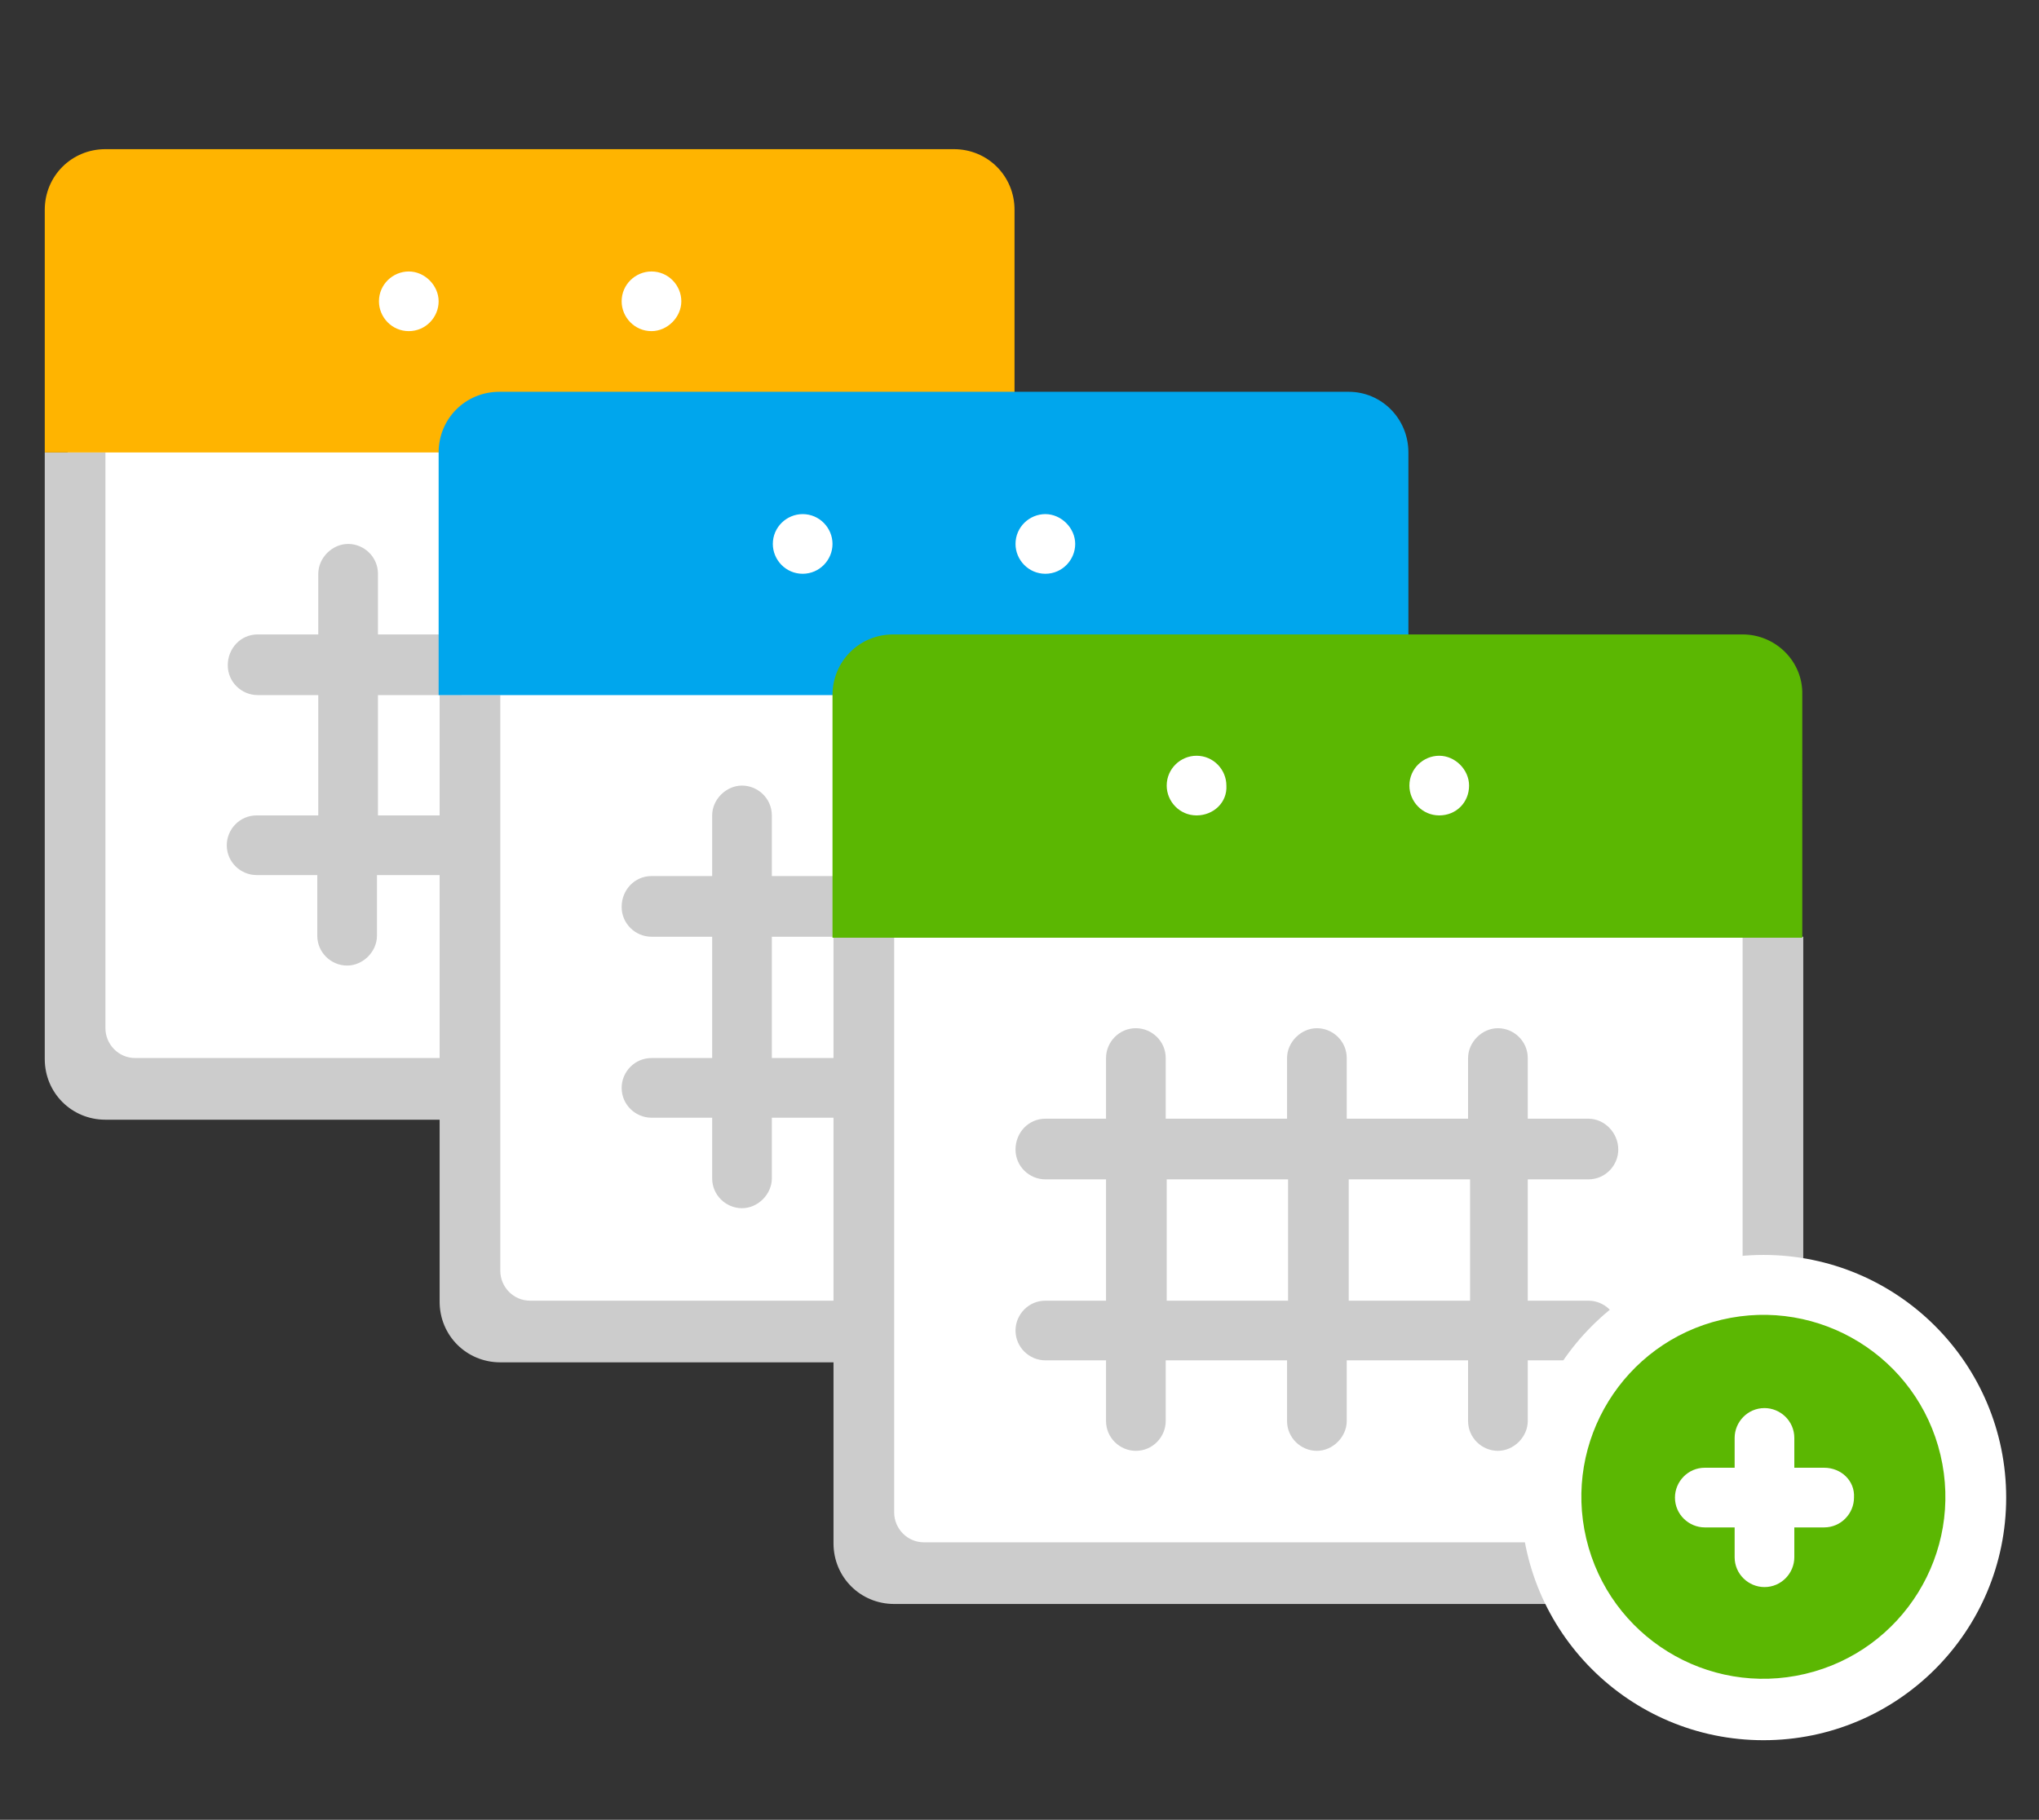 <?xml version="1.0" encoding="utf-8"?>
<!-- Generator: Adobe Illustrator 22.1.0, SVG Export Plug-In . SVG Version: 6.00 Build 0)  -->
<svg version="1.1" id="Layer_1" xmlns="http://www.w3.org/2000/svg" xmlns:xlink="http://www.w3.org/1999/xlink" x="0px" y="0px"
	 viewBox="0 0 205 183" style="enable-background:new 0 0 205 183;" xml:space="preserve">
<rect x="0" y="0" width="205" height="183" fill="#333333" stroke="none"/>
<style type="text/css">
	.st0{fill-rule:evenodd;clip-rule:evenodd;fill:#FFFFFF;}
	.st1{fill-rule:evenodd;clip-rule:evenodd;fill:#CCCCCC;}
	.st2{fill-rule:evenodd;clip-rule:evenodd;fill:#FFB400;}
	.st3{fill-rule:evenodd;clip-rule:evenodd;fill:#00A6ED;}
	.st4{fill-rule:evenodd;clip-rule:evenodd;fill:#5BB702;}
	.st5{fill:#5BB702;}
	.st6{fill:#FFFFFF;}
</style>
<g>
	<g>
		<rect x="6.8" y="18" class="st0" width="91.4" height="91.4"/>
		<g>
			<g id="Days_3_">
				<g>
					<path class="st1" d="M95.9,45.5v57.9c0,1.7-1.4,3-3,3H13.6c-1.7,0-3-1.4-3-3V45.5H4.5v61c0,3.4,2.7,6.1,6.1,6.1h85.3
						c3.4,0,6.1-2.7,6.1-6.1v-61H95.9z M25.8,82c-1.7,0-3,1.4-3,3c0,1.7,1.4,3,3,3h6.1v6.1c0,1.7,1.4,3,3,3s3-1.4,3-3v-6.1h12.2v6.1
						c0,1.7,1.4,3,3,3c1.7,0,3-1.4,3-3v-6.1h12.2v6.1c0,1.7,1.4,3,3,3c1.7,0,3-1.4,3-3v-6.1h6.1c1.7,0,3-1.4,3-3c0-1.7-1.4-3-3-3
						h-6.1V69.9h6.1c1.7,0,3-1.4,3-3c0-1.7-1.4-3.1-3-3.1h-6.1v-6.1c0-1.7-1.4-3-3-3c-1.7,0-3,1.4-3,3v6.1H56.3v-6.1
						c0-1.7-1.4-3-3-3c-1.7,0-3,1.4-3,3v6.1H38v-6.1c0-1.7-1.4-3-3-3s-3,1.4-3,3v6.1h-6.1c-1.7,0-3,1.4-3,3.1c0,1.7,1.4,3,3,3h6.1
						V82H25.8z M56.3,69.9h12.2V82H56.3V69.9z M38,69.9h12.2V82H38V69.9z"/>
				</g>
			</g>
			<g id="Header_3_">
				<g>
					<path class="st2" d="M95.9,15H10.6c-3.4,0-6.1,2.7-6.1,6.1v24.4H102V21.1C102,17.7,99.3,15,95.9,15z M41.1,33.3
						c-1.7,0-3-1.4-3-3c0-1.7,1.4-3,3-3s3,1.4,3,3C44.1,31.9,42.8,33.3,41.1,33.3z M65.5,33.3c-1.7,0-3-1.4-3-3c0-1.7,1.4-3,3-3
						c1.7,0,3,1.4,3,3C68.5,31.9,67.1,33.3,65.5,33.3z"/>
				</g>
			</g>
		</g>
	</g>
	<g>
		<rect x="46.4" y="42.4" class="st0" width="91.4" height="91.4"/>
		<g>
			<g id="Days_11_">
				<g>
					<path class="st1" d="M135.6,69.9v57.9c0,1.7-1.4,3-3,3H53.3c-1.7,0-3-1.4-3-3V69.9h-6.1v61c0,3.4,2.7,6.1,6.1,6.1h85.3
						c3.4,0,6.1-2.7,6.1-6.1v-61H135.6z M65.5,106.4c-1.7,0-3,1.4-3,3c0,1.7,1.4,3,3,3h6.1v6.1c0,1.7,1.4,3,3,3s3-1.4,3-3v-6.1h12.2
						v6.1c0,1.7,1.4,3,3,3c1.7,0,3-1.4,3-3v-6.1h12.2v6.1c0,1.7,1.4,3,3,3s3-1.4,3-3v-6.1h6.1c1.7,0,3-1.4,3-3c0-1.7-1.4-3-3-3h-6.1
						V94.2h6.1c1.7,0,3-1.4,3-3c0-1.7-1.4-3.1-3-3.1h-6.1V82c0-1.7-1.4-3-3-3s-3,1.4-3,3v6.1H95.9V82c0-1.7-1.4-3-3-3
						c-1.7,0-3,1.4-3,3v6.1H77.6V82c0-1.7-1.4-3-3-3s-3,1.4-3,3v6.1h-6.1c-1.7,0-3,1.4-3,3.1c0,1.7,1.4,3,3,3h6.1v12.2H65.5z
						 M95.9,94.2h12.2v12.2H95.9V94.2z M77.6,94.2h12.2v12.2H77.6V94.2z"/>
				</g>
			</g>
			<g id="Header_11_">
				<g>
					<path class="st3" d="M135.6,39.4H50.2c-3.4,0-6.1,2.7-6.1,6.1v24.4h97.5V45.5C141.6,42.1,138.9,39.4,135.6,39.4z M80.7,57.7
						c-1.7,0-3-1.4-3-3c0-1.7,1.4-3,3-3c1.7,0,3,1.4,3,3C83.7,56.3,82.4,57.7,80.7,57.7z M105.1,57.7c-1.7,0-3-1.4-3-3
						c0-1.7,1.4-3,3-3s3,1.4,3,3C108.1,56.3,106.8,57.7,105.1,57.7z"/>
				</g>
			</g>
		</g>
	</g>
	<g>
		<rect x="86" y="66.8" class="st0" width="91.4" height="91.4"/>
		<g>
			<g id="Days_13_">
				<g>
					<path class="st1" d="M175.2,94.2v57.9c0,1.7-1.4,3-3,3H92.9c-1.7,0-3-1.4-3-3V94.2h-6.1v61c0,3.4,2.7,6.1,6.1,6.1h85.3
						c3.4,0,6.1-2.7,6.1-6.1v-61H175.2z M105.1,130.8c-1.7,0-3,1.4-3,3c0,1.7,1.4,3,3,3h6.1v6.1c0,1.7,1.4,3,3,3c1.7,0,3-1.4,3-3
						v-6.1h12.2v6.1c0,1.7,1.4,3,3,3s3-1.4,3-3v-6.1h12.2v6.1c0,1.7,1.4,3,3,3s3-1.4,3-3v-6.1h6.1c1.7,0,3-1.4,3-3c0-1.7-1.4-3-3-3
						h-6.1v-12.2h6.1c1.7,0,3-1.4,3-3c0-1.7-1.4-3.1-3-3.1h-6.1v-6.1c0-1.7-1.4-3-3-3s-3,1.4-3,3v6.1h-12.2v-6.1c0-1.7-1.4-3-3-3
						s-3,1.4-3,3v6.1h-12.2v-6.1c0-1.7-1.4-3-3-3c-1.7,0-3,1.4-3,3v6.1h-6.1c-1.7,0-3,1.4-3,3.1c0,1.7,1.4,3,3,3h6.1v12.2H105.1z
						 M135.6,118.6h12.2v12.2h-12.2V118.6z M117.3,118.6h12.2v12.2h-12.2V118.6z"/>
				</g>
			</g>
			<g id="Header_13_">
				<g>
					<path class="st4" d="M175.2,63.8H89.8c-3.4,0-6.1,2.7-6.1,6.1v24.4h97.5V69.9C181.3,66.5,178.5,63.8,175.2,63.8z M120.3,82
						c-1.7,0-3-1.4-3-3c0-1.7,1.4-3,3-3c1.7,0,3,1.4,3,3C123.4,80.7,122,82,120.3,82z M144.7,82c-1.7,0-3-1.4-3-3c0-1.7,1.4-3,3-3
						s3,1.4,3,3C147.7,80.7,146.4,82,144.7,82z"/>
				</g>
			</g>
		</g>
	</g>
</g>
<g>
	<circle class="st0" cx="177.3" cy="150.6" r="24.4"/>
	<g id="Elipse_2_">
		<g>
			
				<ellipse transform="matrix(0.973 -0.23 0.23 0.973 -29.862 44.769)" class="st5" cx="177.3" cy="150.6" rx="18.3" ry="18.3"/>
		</g>
	</g>
	<g id="Plus_3_">
		<g>
			<path class="st6" d="M183.4,147.6h-3v-3c0-1.7-1.4-3-3-3c-1.7,0-3,1.4-3,3v3h-3c-1.7,0-3,1.4-3,3c0,1.7,1.4,3,3,3h3v3
				c0,1.7,1.4,3,3,3c1.7,0,3-1.4,3-3v-3h3c1.7,0,3-1.4,3-3C186.5,148.9,185.1,147.6,183.4,147.6z"/>
		</g>
	</g>
</g>
</svg>
